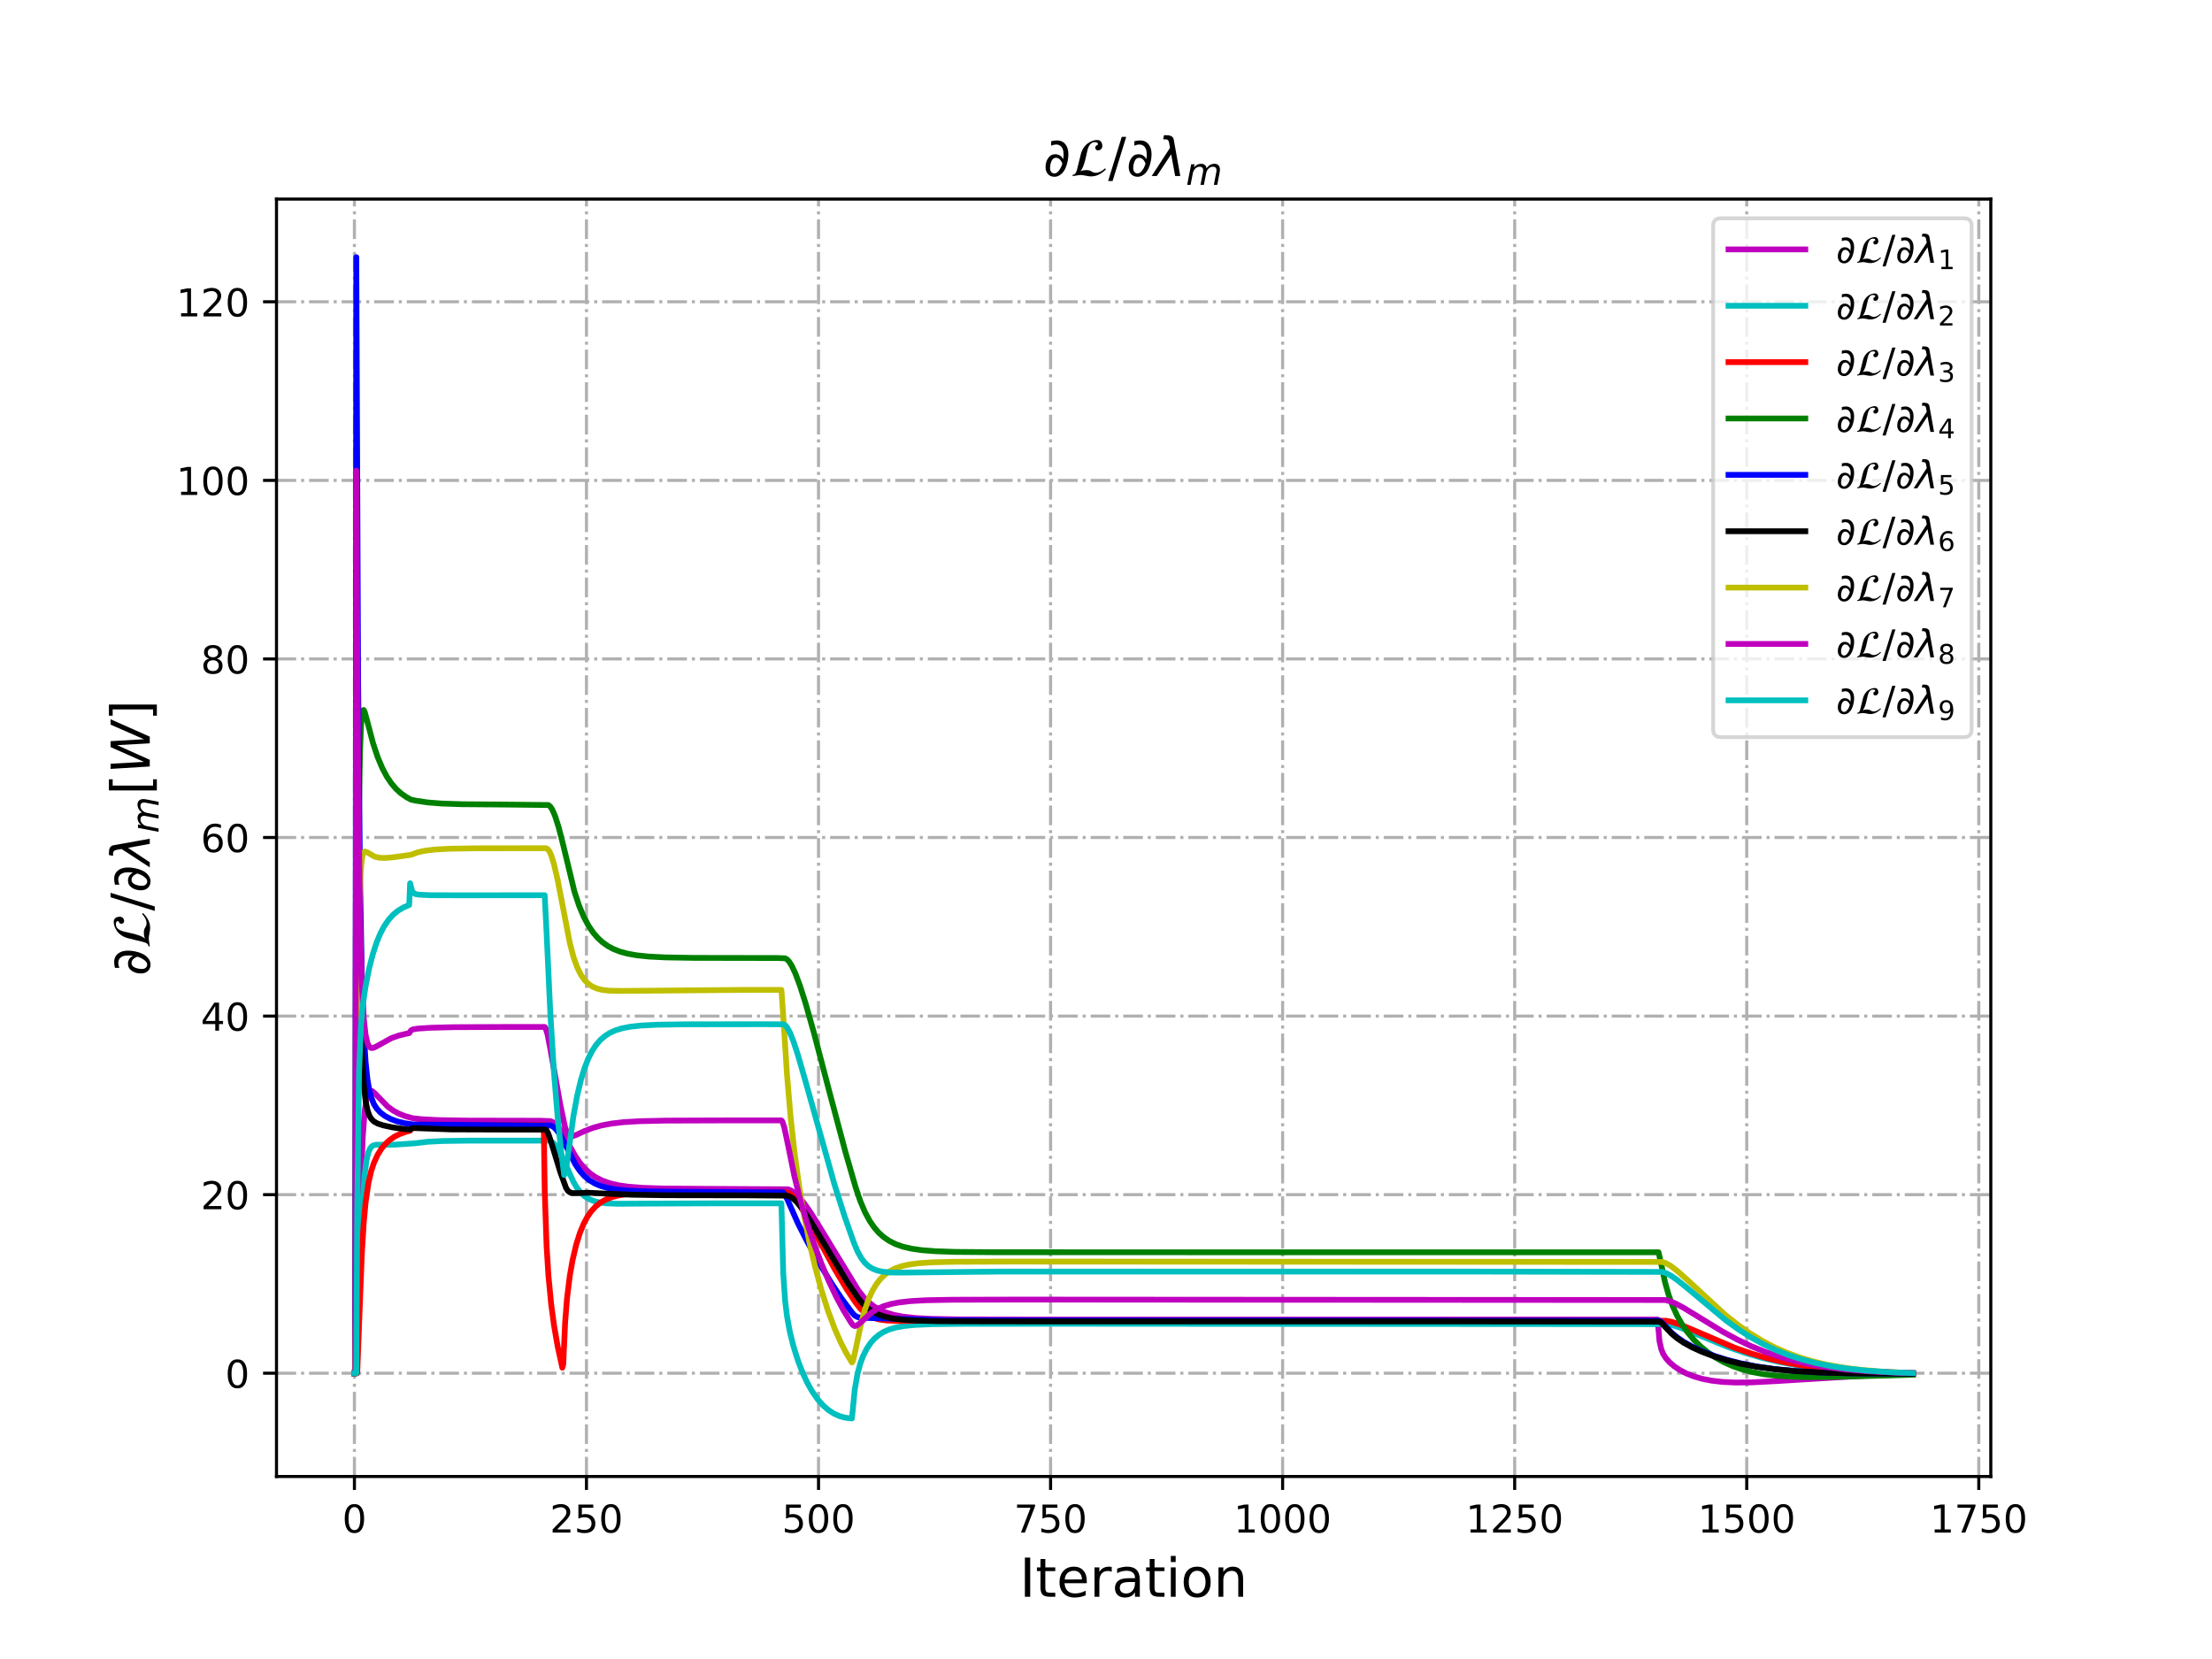 <?xml version="1.0" encoding="utf-8" standalone="no"?>
<!DOCTYPE svg PUBLIC "-//W3C//DTD SVG 1.1//EN"
  "http://www.w3.org/Graphics/SVG/1.1/DTD/svg11.dtd">
<!-- Created with matplotlib (http://matplotlib.org/) -->
<svg height="432pt" version="1.1" viewBox="0 0 576 432" width="576pt" xmlns="http://www.w3.org/2000/svg" xmlns:xlink="http://www.w3.org/1999/xlink">
 <defs>
  <style type="text/css">
*{stroke-linecap:butt;stroke-linejoin:round;}
  </style>
 </defs>
 <g id="figure_1">
  <g id="patch_1">
   <path d="M 0 432 
L 576 432 
L 576 0 
L 0 0 
z
" style="fill:#ffffff;"/>
  </g>
  <g id="axes_1">
   <g id="patch_2">
    <path d="M 72 384.48 
L 518.4 384.48 
L 518.4 51.84 
L 72 51.84 
z
" style="fill:#ffffff;"/>
   </g>
   <g id="matplotlib.axis_1">
    <g id="xtick_1">
     <g id="line2d_1">
      <path clip-path="url(#pfb2dfacb14)" d="M 92.291 384.48 
L 92.291 51.84 
" style="fill:none;stroke:#b0b0b0;stroke-dasharray:5.12,1.28,0.8,1.28;stroke-dashoffset:0;stroke-width:0.8;"/>
     </g>
     <g id="line2d_2">
      <defs>
       <path d="M 0 0 
L 0 3.5 
" id="m6d9015936d" style="stroke:#000000;stroke-width:0.8;"/>
      </defs>
      <g>
       <use style="stroke:#000000;stroke-width:0.8;" x="92.291" xlink:href="#m6d9015936d" y="384.48"/>
      </g>
     </g>
     <g id="text_1">
      <!-- 0 -->
      <defs>
       <path d="M 31.781 66.406 
Q 24.172 66.406 20.328 58.906 
Q 16.5 51.422 16.5 36.375 
Q 16.5 21.391 20.328 13.891 
Q 24.172 6.391 31.781 6.391 
Q 39.453 6.391 43.281 13.891 
Q 47.125 21.391 47.125 36.375 
Q 47.125 51.422 43.281 58.906 
Q 39.453 66.406 31.781 66.406 
z
M 31.781 74.219 
Q 44.047 74.219 50.516 64.516 
Q 56.984 54.828 56.984 36.375 
Q 56.984 17.969 50.516 8.266 
Q 44.047 -1.422 31.781 -1.422 
Q 19.531 -1.422 13.062 8.266 
Q 6.594 17.969 6.594 36.375 
Q 6.594 54.828 13.062 64.516 
Q 19.531 74.219 31.781 74.219 
z
" id="DejaVuSans-30"/>
      </defs>
      <g transform="translate(89.11 399.078)scale(0.1 -0.1)">
       <use xlink:href="#DejaVuSans-30"/>
      </g>
     </g>
    </g>
    <g id="xtick_2">
     <g id="line2d_3">
      <path clip-path="url(#pfb2dfacb14)" d="M 152.716 384.48 
L 152.716 51.84 
" style="fill:none;stroke:#b0b0b0;stroke-dasharray:5.12,1.28,0.8,1.28;stroke-dashoffset:0;stroke-width:0.8;"/>
     </g>
     <g id="line2d_4">
      <g>
       <use style="stroke:#000000;stroke-width:0.8;" x="152.716" xlink:href="#m6d9015936d" y="384.48"/>
      </g>
     </g>
     <g id="text_2">
      <!-- 250 -->
      <defs>
       <path d="M 19.188 8.297 
L 53.609 8.297 
L 53.609 0 
L 7.328 0 
L 7.328 8.297 
Q 12.938 14.109 22.625 23.891 
Q 32.328 33.688 34.812 36.531 
Q 39.547 41.844 41.422 45.531 
Q 43.312 49.219 43.312 52.781 
Q 43.312 58.594 39.234 62.25 
Q 35.156 65.922 28.609 65.922 
Q 23.969 65.922 18.812 64.312 
Q 13.672 62.703 7.812 59.422 
L 7.812 69.391 
Q 13.766 71.781 18.938 73 
Q 24.125 74.219 28.422 74.219 
Q 39.75 74.219 46.484 68.547 
Q 53.219 62.891 53.219 53.422 
Q 53.219 48.922 51.531 44.891 
Q 49.859 40.875 45.406 35.406 
Q 44.188 33.984 37.641 27.219 
Q 31.109 20.453 19.188 8.297 
z
" id="DejaVuSans-32"/>
       <path d="M 10.797 72.906 
L 49.516 72.906 
L 49.516 64.594 
L 19.828 64.594 
L 19.828 46.734 
Q 21.969 47.469 24.109 47.828 
Q 26.266 48.188 28.422 48.188 
Q 40.625 48.188 47.75 41.5 
Q 54.891 34.812 54.891 23.391 
Q 54.891 11.625 47.562 5.094 
Q 40.234 -1.422 26.906 -1.422 
Q 22.312 -1.422 17.547 -0.641 
Q 12.797 0.141 7.719 1.703 
L 7.719 11.625 
Q 12.109 9.234 16.797 8.062 
Q 21.484 6.891 26.703 6.891 
Q 35.156 6.891 40.078 11.328 
Q 45.016 15.766 45.016 23.391 
Q 45.016 31 40.078 35.438 
Q 35.156 39.891 26.703 39.891 
Q 22.75 39.891 18.812 39.016 
Q 14.891 38.141 10.797 36.281 
z
" id="DejaVuSans-35"/>
      </defs>
      <g transform="translate(143.173 399.078)scale(0.1 -0.1)">
       <use xlink:href="#DejaVuSans-32"/>
       <use x="63.623" xlink:href="#DejaVuSans-35"/>
       <use x="127.246" xlink:href="#DejaVuSans-30"/>
      </g>
     </g>
    </g>
    <g id="xtick_3">
     <g id="line2d_5">
      <path clip-path="url(#pfb2dfacb14)" d="M 213.142 384.48 
L 213.142 51.84 
" style="fill:none;stroke:#b0b0b0;stroke-dasharray:5.12,1.28,0.8,1.28;stroke-dashoffset:0;stroke-width:0.8;"/>
     </g>
     <g id="line2d_6">
      <g>
       <use style="stroke:#000000;stroke-width:0.8;" x="213.142" xlink:href="#m6d9015936d" y="384.48"/>
      </g>
     </g>
     <g id="text_3">
      <!-- 500 -->
      <g transform="translate(203.598 399.078)scale(0.1 -0.1)">
       <use xlink:href="#DejaVuSans-35"/>
       <use x="63.623" xlink:href="#DejaVuSans-30"/>
       <use x="127.246" xlink:href="#DejaVuSans-30"/>
      </g>
     </g>
    </g>
    <g id="xtick_4">
     <g id="line2d_7">
      <path clip-path="url(#pfb2dfacb14)" d="M 273.568 384.48 
L 273.568 51.84 
" style="fill:none;stroke:#b0b0b0;stroke-dasharray:5.12,1.28,0.8,1.28;stroke-dashoffset:0;stroke-width:0.8;"/>
     </g>
     <g id="line2d_8">
      <g>
       <use style="stroke:#000000;stroke-width:0.8;" x="273.568" xlink:href="#m6d9015936d" y="384.48"/>
      </g>
     </g>
     <g id="text_4">
      <!-- 750 -->
      <defs>
       <path d="M 8.203 72.906 
L 55.078 72.906 
L 55.078 68.703 
L 28.609 0 
L 18.312 0 
L 43.219 64.594 
L 8.203 64.594 
z
" id="DejaVuSans-37"/>
      </defs>
      <g transform="translate(264.024 399.078)scale(0.1 -0.1)">
       <use xlink:href="#DejaVuSans-37"/>
       <use x="63.623" xlink:href="#DejaVuSans-35"/>
       <use x="127.246" xlink:href="#DejaVuSans-30"/>
      </g>
     </g>
    </g>
    <g id="xtick_5">
     <g id="line2d_9">
      <path clip-path="url(#pfb2dfacb14)" d="M 333.993 384.48 
L 333.993 51.84 
" style="fill:none;stroke:#b0b0b0;stroke-dasharray:5.12,1.28,0.8,1.28;stroke-dashoffset:0;stroke-width:0.8;"/>
     </g>
     <g id="line2d_10">
      <g>
       <use style="stroke:#000000;stroke-width:0.8;" x="333.993" xlink:href="#m6d9015936d" y="384.48"/>
      </g>
     </g>
     <g id="text_5">
      <!-- 1000 -->
      <defs>
       <path d="M 12.406 8.297 
L 28.516 8.297 
L 28.516 63.922 
L 10.984 60.406 
L 10.984 69.391 
L 28.422 72.906 
L 38.281 72.906 
L 38.281 8.297 
L 54.391 8.297 
L 54.391 0 
L 12.406 0 
z
" id="DejaVuSans-31"/>
      </defs>
      <g transform="translate(321.268 399.078)scale(0.1 -0.1)">
       <use xlink:href="#DejaVuSans-31"/>
       <use x="63.623" xlink:href="#DejaVuSans-30"/>
       <use x="127.246" xlink:href="#DejaVuSans-30"/>
       <use x="190.869" xlink:href="#DejaVuSans-30"/>
      </g>
     </g>
    </g>
    <g id="xtick_6">
     <g id="line2d_11">
      <path clip-path="url(#pfb2dfacb14)" d="M 394.419 384.48 
L 394.419 51.84 
" style="fill:none;stroke:#b0b0b0;stroke-dasharray:5.12,1.28,0.8,1.28;stroke-dashoffset:0;stroke-width:0.8;"/>
     </g>
     <g id="line2d_12">
      <g>
       <use style="stroke:#000000;stroke-width:0.8;" x="394.419" xlink:href="#m6d9015936d" y="384.48"/>
      </g>
     </g>
     <g id="text_6">
      <!-- 1250 -->
      <g transform="translate(381.694 399.078)scale(0.1 -0.1)">
       <use xlink:href="#DejaVuSans-31"/>
       <use x="63.623" xlink:href="#DejaVuSans-32"/>
       <use x="127.246" xlink:href="#DejaVuSans-35"/>
       <use x="190.869" xlink:href="#DejaVuSans-30"/>
      </g>
     </g>
    </g>
    <g id="xtick_7">
     <g id="line2d_13">
      <path clip-path="url(#pfb2dfacb14)" d="M 454.844 384.48 
L 454.844 51.84 
" style="fill:none;stroke:#b0b0b0;stroke-dasharray:5.12,1.28,0.8,1.28;stroke-dashoffset:0;stroke-width:0.8;"/>
     </g>
     <g id="line2d_14">
      <g>
       <use style="stroke:#000000;stroke-width:0.8;" x="454.844" xlink:href="#m6d9015936d" y="384.48"/>
      </g>
     </g>
     <g id="text_7">
      <!-- 1500 -->
      <g transform="translate(442.119 399.078)scale(0.1 -0.1)">
       <use xlink:href="#DejaVuSans-31"/>
       <use x="63.623" xlink:href="#DejaVuSans-35"/>
       <use x="127.246" xlink:href="#DejaVuSans-30"/>
       <use x="190.869" xlink:href="#DejaVuSans-30"/>
      </g>
     </g>
    </g>
    <g id="xtick_8">
     <g id="line2d_15">
      <path clip-path="url(#pfb2dfacb14)" d="M 515.27 384.48 
L 515.27 51.84 
" style="fill:none;stroke:#b0b0b0;stroke-dasharray:5.12,1.28,0.8,1.28;stroke-dashoffset:0;stroke-width:0.8;"/>
     </g>
     <g id="line2d_16">
      <g>
       <use style="stroke:#000000;stroke-width:0.8;" x="515.27" xlink:href="#m6d9015936d" y="384.48"/>
      </g>
     </g>
     <g id="text_8">
      <!-- 1750 -->
      <g transform="translate(502.545 399.078)scale(0.1 -0.1)">
       <use xlink:href="#DejaVuSans-31"/>
       <use x="63.623" xlink:href="#DejaVuSans-37"/>
       <use x="127.246" xlink:href="#DejaVuSans-35"/>
       <use x="190.869" xlink:href="#DejaVuSans-30"/>
      </g>
     </g>
    </g>
    <g id="text_9">
     <!-- Iteration -->
     <defs>
      <path d="M 9.812 72.906 
L 19.672 72.906 
L 19.672 0 
L 9.812 0 
z
" id="DejaVuSans-49"/>
      <path d="M 18.312 70.219 
L 18.312 54.688 
L 36.812 54.688 
L 36.812 47.703 
L 18.312 47.703 
L 18.312 18.016 
Q 18.312 11.328 20.141 9.422 
Q 21.969 7.516 27.594 7.516 
L 36.812 7.516 
L 36.812 0 
L 27.594 0 
Q 17.188 0 13.234 3.875 
Q 9.281 7.766 9.281 18.016 
L 9.281 47.703 
L 2.688 47.703 
L 2.688 54.688 
L 9.281 54.688 
L 9.281 70.219 
z
" id="DejaVuSans-74"/>
      <path d="M 56.203 29.594 
L 56.203 25.203 
L 14.891 25.203 
Q 15.484 15.922 20.484 11.062 
Q 25.484 6.203 34.422 6.203 
Q 39.594 6.203 44.453 7.469 
Q 49.312 8.734 54.109 11.281 
L 54.109 2.781 
Q 49.266 0.734 44.188 -0.344 
Q 39.109 -1.422 33.891 -1.422 
Q 20.797 -1.422 13.156 6.188 
Q 5.516 13.812 5.516 26.812 
Q 5.516 40.234 12.766 48.109 
Q 20.016 56 32.328 56 
Q 43.359 56 49.781 48.891 
Q 56.203 41.797 56.203 29.594 
z
M 47.219 32.234 
Q 47.125 39.594 43.094 43.984 
Q 39.062 48.391 32.422 48.391 
Q 24.906 48.391 20.391 44.141 
Q 15.875 39.891 15.188 32.172 
z
" id="DejaVuSans-65"/>
      <path d="M 41.109 46.297 
Q 39.594 47.172 37.812 47.578 
Q 36.031 48 33.891 48 
Q 26.266 48 22.188 43.047 
Q 18.109 38.094 18.109 28.812 
L 18.109 0 
L 9.078 0 
L 9.078 54.688 
L 18.109 54.688 
L 18.109 46.188 
Q 20.953 51.172 25.484 53.578 
Q 30.031 56 36.531 56 
Q 37.453 56 38.578 55.875 
Q 39.703 55.766 41.062 55.516 
z
" id="DejaVuSans-72"/>
      <path d="M 34.281 27.484 
Q 23.391 27.484 19.188 25 
Q 14.984 22.516 14.984 16.5 
Q 14.984 11.719 18.141 8.906 
Q 21.297 6.109 26.703 6.109 
Q 34.188 6.109 38.703 11.406 
Q 43.219 16.703 43.219 25.484 
L 43.219 27.484 
z
M 52.203 31.203 
L 52.203 0 
L 43.219 0 
L 43.219 8.297 
Q 40.141 3.328 35.547 0.953 
Q 30.953 -1.422 24.312 -1.422 
Q 15.922 -1.422 10.953 3.297 
Q 6 8.016 6 15.922 
Q 6 25.141 12.172 29.828 
Q 18.359 34.516 30.609 34.516 
L 43.219 34.516 
L 43.219 35.406 
Q 43.219 41.609 39.141 45 
Q 35.062 48.391 27.688 48.391 
Q 23 48.391 18.547 47.266 
Q 14.109 46.141 10.016 43.891 
L 10.016 52.203 
Q 14.938 54.109 19.578 55.047 
Q 24.219 56 28.609 56 
Q 40.484 56 46.344 49.844 
Q 52.203 43.703 52.203 31.203 
z
" id="DejaVuSans-61"/>
      <path d="M 9.422 54.688 
L 18.406 54.688 
L 18.406 0 
L 9.422 0 
z
M 9.422 75.984 
L 18.406 75.984 
L 18.406 64.594 
L 9.422 64.594 
z
" id="DejaVuSans-69"/>
      <path d="M 30.609 48.391 
Q 23.391 48.391 19.188 42.75 
Q 14.984 37.109 14.984 27.297 
Q 14.984 17.484 19.156 11.844 
Q 23.344 6.203 30.609 6.203 
Q 37.797 6.203 41.984 11.859 
Q 46.188 17.531 46.188 27.297 
Q 46.188 37.016 41.984 42.703 
Q 37.797 48.391 30.609 48.391 
z
M 30.609 56 
Q 42.328 56 49.016 48.375 
Q 55.719 40.766 55.719 27.297 
Q 55.719 13.875 49.016 6.219 
Q 42.328 -1.422 30.609 -1.422 
Q 18.844 -1.422 12.172 6.219 
Q 5.516 13.875 5.516 27.297 
Q 5.516 40.766 12.172 48.375 
Q 18.844 56 30.609 56 
z
" id="DejaVuSans-6f"/>
      <path d="M 54.891 33.016 
L 54.891 0 
L 45.906 0 
L 45.906 32.719 
Q 45.906 40.484 42.875 44.328 
Q 39.844 48.188 33.797 48.188 
Q 26.516 48.188 22.312 43.547 
Q 18.109 38.922 18.109 30.906 
L 18.109 0 
L 9.078 0 
L 9.078 54.688 
L 18.109 54.688 
L 18.109 46.188 
Q 21.344 51.125 25.703 53.562 
Q 30.078 56 35.797 56 
Q 45.219 56 50.047 50.172 
Q 54.891 44.344 54.891 33.016 
z
" id="DejaVuSans-6e"/>
     </defs>
     <g transform="translate(265.508 415.796)scale(0.14 -0.14)">
      <use xlink:href="#DejaVuSans-49"/>
      <use x="29.492" xlink:href="#DejaVuSans-74"/>
      <use x="68.701" xlink:href="#DejaVuSans-65"/>
      <use x="130.225" xlink:href="#DejaVuSans-72"/>
      <use x="171.338" xlink:href="#DejaVuSans-61"/>
      <use x="232.617" xlink:href="#DejaVuSans-74"/>
      <use x="271.826" xlink:href="#DejaVuSans-69"/>
      <use x="299.609" xlink:href="#DejaVuSans-6f"/>
      <use x="360.791" xlink:href="#DejaVuSans-6e"/>
     </g>
    </g>
   </g>
   <g id="matplotlib.axis_2">
    <g id="ytick_1">
     <g id="line2d_17">
      <path clip-path="url(#pfb2dfacb14)" d="M 72 357.587 
L 518.4 357.587 
" style="fill:none;stroke:#b0b0b0;stroke-dasharray:5.12,1.28,0.8,1.28;stroke-dashoffset:0;stroke-width:0.8;"/>
     </g>
     <g id="line2d_18">
      <defs>
       <path d="M 0 0 
L -3.5 0 
" id="m61664f3758" style="stroke:#000000;stroke-width:0.8;"/>
      </defs>
      <g>
       <use style="stroke:#000000;stroke-width:0.8;" x="72" xlink:href="#m61664f3758" y="357.587"/>
      </g>
     </g>
     <g id="text_10">
      <!-- 0 -->
      <g transform="translate(58.638 361.386)scale(0.1 -0.1)">
       <use xlink:href="#DejaVuSans-30"/>
      </g>
     </g>
    </g>
    <g id="ytick_2">
     <g id="line2d_19">
      <path clip-path="url(#pfb2dfacb14)" d="M 72 311.087 
L 518.4 311.087 
" style="fill:none;stroke:#b0b0b0;stroke-dasharray:5.12,1.28,0.8,1.28;stroke-dashoffset:0;stroke-width:0.8;"/>
     </g>
     <g id="line2d_20">
      <g>
       <use style="stroke:#000000;stroke-width:0.8;" x="72" xlink:href="#m61664f3758" y="311.087"/>
      </g>
     </g>
     <g id="text_11">
      <!-- 20 -->
      <g transform="translate(52.275 314.886)scale(0.1 -0.1)">
       <use xlink:href="#DejaVuSans-32"/>
       <use x="63.623" xlink:href="#DejaVuSans-30"/>
      </g>
     </g>
    </g>
    <g id="ytick_3">
     <g id="line2d_21">
      <path clip-path="url(#pfb2dfacb14)" d="M 72 264.586 
L 518.4 264.586 
" style="fill:none;stroke:#b0b0b0;stroke-dasharray:5.12,1.28,0.8,1.28;stroke-dashoffset:0;stroke-width:0.8;"/>
     </g>
     <g id="line2d_22">
      <g>
       <use style="stroke:#000000;stroke-width:0.8;" x="72" xlink:href="#m61664f3758" y="264.586"/>
      </g>
     </g>
     <g id="text_12">
      <!-- 40 -->
      <defs>
       <path d="M 37.797 64.312 
L 12.891 25.391 
L 37.797 25.391 
z
M 35.203 72.906 
L 47.609 72.906 
L 47.609 25.391 
L 58.016 25.391 
L 58.016 17.188 
L 47.609 17.188 
L 47.609 0 
L 37.797 0 
L 37.797 17.188 
L 4.891 17.188 
L 4.891 26.703 
z
" id="DejaVuSans-34"/>
      </defs>
      <g transform="translate(52.275 268.386)scale(0.1 -0.1)">
       <use xlink:href="#DejaVuSans-34"/>
       <use x="63.623" xlink:href="#DejaVuSans-30"/>
      </g>
     </g>
    </g>
    <g id="ytick_4">
     <g id="line2d_23">
      <path clip-path="url(#pfb2dfacb14)" d="M 72 218.086 
L 518.4 218.086 
" style="fill:none;stroke:#b0b0b0;stroke-dasharray:5.12,1.28,0.8,1.28;stroke-dashoffset:0;stroke-width:0.8;"/>
     </g>
     <g id="line2d_24">
      <g>
       <use style="stroke:#000000;stroke-width:0.8;" x="72" xlink:href="#m61664f3758" y="218.086"/>
      </g>
     </g>
     <g id="text_13">
      <!-- 60 -->
      <defs>
       <path d="M 33.016 40.375 
Q 26.375 40.375 22.484 35.828 
Q 18.609 31.297 18.609 23.391 
Q 18.609 15.531 22.484 10.953 
Q 26.375 6.391 33.016 6.391 
Q 39.656 6.391 43.531 10.953 
Q 47.406 15.531 47.406 23.391 
Q 47.406 31.297 43.531 35.828 
Q 39.656 40.375 33.016 40.375 
z
M 52.594 71.297 
L 52.594 62.312 
Q 48.875 64.062 45.094 64.984 
Q 41.312 65.922 37.594 65.922 
Q 27.828 65.922 22.672 59.328 
Q 17.531 52.734 16.797 39.406 
Q 19.672 43.656 24.016 45.922 
Q 28.375 48.188 33.594 48.188 
Q 44.578 48.188 50.953 41.516 
Q 57.328 34.859 57.328 23.391 
Q 57.328 12.156 50.688 5.359 
Q 44.047 -1.422 33.016 -1.422 
Q 20.359 -1.422 13.672 8.266 
Q 6.984 17.969 6.984 36.375 
Q 6.984 53.656 15.188 63.938 
Q 23.391 74.219 37.203 74.219 
Q 40.922 74.219 44.703 73.484 
Q 48.484 72.75 52.594 71.297 
z
" id="DejaVuSans-36"/>
      </defs>
      <g transform="translate(52.275 221.885)scale(0.1 -0.1)">
       <use xlink:href="#DejaVuSans-36"/>
       <use x="63.623" xlink:href="#DejaVuSans-30"/>
      </g>
     </g>
    </g>
    <g id="ytick_5">
     <g id="line2d_25">
      <path clip-path="url(#pfb2dfacb14)" d="M 72 171.586 
L 518.4 171.586 
" style="fill:none;stroke:#b0b0b0;stroke-dasharray:5.12,1.28,0.8,1.28;stroke-dashoffset:0;stroke-width:0.8;"/>
     </g>
     <g id="line2d_26">
      <g>
       <use style="stroke:#000000;stroke-width:0.8;" x="72" xlink:href="#m61664f3758" y="171.586"/>
      </g>
     </g>
     <g id="text_14">
      <!-- 80 -->
      <defs>
       <path d="M 31.781 34.625 
Q 24.75 34.625 20.719 30.859 
Q 16.703 27.094 16.703 20.516 
Q 16.703 13.922 20.719 10.156 
Q 24.75 6.391 31.781 6.391 
Q 38.812 6.391 42.859 10.172 
Q 46.922 13.969 46.922 20.516 
Q 46.922 27.094 42.891 30.859 
Q 38.875 34.625 31.781 34.625 
z
M 21.922 38.812 
Q 15.578 40.375 12.031 44.719 
Q 8.5 49.078 8.5 55.328 
Q 8.5 64.062 14.719 69.141 
Q 20.953 74.219 31.781 74.219 
Q 42.672 74.219 48.875 69.141 
Q 55.078 64.062 55.078 55.328 
Q 55.078 49.078 51.531 44.719 
Q 48 40.375 41.703 38.812 
Q 48.828 37.156 52.797 32.312 
Q 56.781 27.484 56.781 20.516 
Q 56.781 9.906 50.312 4.234 
Q 43.844 -1.422 31.781 -1.422 
Q 19.734 -1.422 13.25 4.234 
Q 6.781 9.906 6.781 20.516 
Q 6.781 27.484 10.781 32.312 
Q 14.797 37.156 21.922 38.812 
z
M 18.312 54.391 
Q 18.312 48.734 21.844 45.562 
Q 25.391 42.391 31.781 42.391 
Q 38.141 42.391 41.719 45.562 
Q 45.312 48.734 45.312 54.391 
Q 45.312 60.062 41.719 63.234 
Q 38.141 66.406 31.781 66.406 
Q 25.391 66.406 21.844 63.234 
Q 18.312 60.062 18.312 54.391 
z
" id="DejaVuSans-38"/>
      </defs>
      <g transform="translate(52.275 175.385)scale(0.1 -0.1)">
       <use xlink:href="#DejaVuSans-38"/>
       <use x="63.623" xlink:href="#DejaVuSans-30"/>
      </g>
     </g>
    </g>
    <g id="ytick_6">
     <g id="line2d_27">
      <path clip-path="url(#pfb2dfacb14)" d="M 72 125.085 
L 518.4 125.085 
" style="fill:none;stroke:#b0b0b0;stroke-dasharray:5.12,1.28,0.8,1.28;stroke-dashoffset:0;stroke-width:0.8;"/>
     </g>
     <g id="line2d_28">
      <g>
       <use style="stroke:#000000;stroke-width:0.8;" x="72" xlink:href="#m61664f3758" y="125.085"/>
      </g>
     </g>
     <g id="text_15">
      <!-- 100 -->
      <g transform="translate(45.913 128.885)scale(0.1 -0.1)">
       <use xlink:href="#DejaVuSans-31"/>
       <use x="63.623" xlink:href="#DejaVuSans-30"/>
       <use x="127.246" xlink:href="#DejaVuSans-30"/>
      </g>
     </g>
    </g>
    <g id="ytick_7">
     <g id="line2d_29">
      <path clip-path="url(#pfb2dfacb14)" d="M 72 78.585 
L 518.4 78.585 
" style="fill:none;stroke:#b0b0b0;stroke-dasharray:5.12,1.28,0.8,1.28;stroke-dashoffset:0;stroke-width:0.8;"/>
     </g>
     <g id="line2d_30">
      <g>
       <use style="stroke:#000000;stroke-width:0.8;" x="72" xlink:href="#m61664f3758" y="78.585"/>
      </g>
     </g>
     <g id="text_16">
      <!-- 120 -->
      <g transform="translate(45.913 82.384)scale(0.1 -0.1)">
       <use xlink:href="#DejaVuSans-31"/>
       <use x="63.623" xlink:href="#DejaVuSans-32"/>
       <use x="127.246" xlink:href="#DejaVuSans-30"/>
      </g>
     </g>
    </g>
    <g id="text_17">
     <!-- $\partial \mathcal{L}/ \partial \lambda_{m}[W]$ -->
     <defs>
      <path d="M 21.344 -1.422 
Q 14.453 -1.422 9.969 2.734 
Q 4.641 7.672 4.641 16.609 
Q 4.641 25.875 9.328 33.109 
Q 14.156 40.531 22.859 40.531 
Q 28.562 40.531 33.062 36.969 
Q 35.688 34.859 37.5 31.344 
Q 38.141 35.297 38.141 39.797 
Q 38.141 46.391 36.578 50.203 
Q 33.109 58.641 23.922 58.641 
Q 20.453 58.641 15.094 56.5 
L 15.094 64.703 
Q 20.75 66.219 25.828 66.219 
Q 38.922 66.219 44.484 54.203 
Q 47.078 48.531 47.078 40.094 
Q 47.078 34.578 45.844 28.172 
Q 42.781 12.156 34.812 4.547 
Q 28.562 -1.422 21.344 -1.422 
z
M 12.984 15.141 
Q 12.984 10.25 15.141 7.625 
Q 17.438 4.828 20.953 4.828 
Q 24.078 4.828 26.562 7.031 
Q 30.078 10.062 32.672 14.984 
Q 34.812 19.047 35.891 23.391 
Q 31.547 33.891 24.031 33.891 
Q 17.578 33.891 14.75 25.391 
Q 12.984 20.125 12.984 15.141 
z
" id="DejaVuSans-2202"/>
      <path d="M 63.594 14.297 
L 65.297 12.5 
Q 52.297 -0.703 37.703 -0.703 
Q 33.703 -0.703 28.906 0.406 
Q 21.797 1.906 17.906 1.906 
Q 15.703 1.906 10.5 0.953 
Q 5.297 0 3 0 
L 3.594 2.406 
Q 9.094 2.406 11.406 11.703 
L 18.406 40.094 
Q 20.094 47 23.688 52.391 
Q 27.297 57.797 31.641 60.844 
Q 36 63.906 40.391 65.453 
Q 44.797 67 48.797 67 
Q 53.797 67 56.141 63.797 
Q 58.5 60.594 58.5 56 
Q 58.5 52.297 56.141 50 
Q 53.797 47.703 50.406 47.703 
Q 48.203 47.703 46.797 49.203 
Q 45.406 50.703 45.406 52.797 
Q 45.406 54.406 46.203 55.5 
Q 47 56.594 47.891 56.938 
Q 48.797 57.297 49.594 57.891 
Q 50.406 58.5 50.406 59.203 
Q 50.406 63 44.594 63 
Q 39.406 63 36.094 59.141 
Q 32.797 55.297 31.094 48.938 
Q 29.406 42.594 28.047 35.688 
Q 26.703 28.797 24.203 21.297 
Q 21.703 13.797 18.094 9.203 
L 18.094 8.797 
Q 21.297 11 29.5 11 
Q 34.797 11 38.438 8.5 
Q 42.094 6 46.297 6 
Q 54.797 6 63.594 14.297 
z
" id="STIXNonUnicode-Italic-e238"/>
      <path d="M 25.391 72.906 
L 33.688 72.906 
L 8.297 -9.281 
L 0 -9.281 
z
" id="DejaVuSans-2f"/>
      <path d="M 36.719 67.438 
L 48.828 0 
L 39.312 0 
L 31.844 40.438 
L 5.125 0 
L -4.391 0 
L 29.734 52.438 
L 28.031 62.109 
Q 26.953 68.266 21.734 68.266 
L 17.047 68.266 
L 18.5 75.984 
L 24.219 75.875 
Q 35.203 75.734 36.719 67.438 
z
" id="DejaVuSans-Oblique-3bb"/>
      <path d="M 89.797 33.016 
L 83.406 0 
L 74.422 0 
L 80.719 32.719 
Q 81.109 34.812 81.297 36.328 
Q 81.5 37.844 81.5 38.922 
Q 81.5 43.312 79.047 45.75 
Q 76.609 48.188 72.219 48.188 
Q 65.672 48.188 60.547 43.281 
Q 55.422 38.375 53.906 30.516 
L 47.906 0 
L 38.922 0 
L 45.312 32.719 
Q 45.703 34.516 45.891 36.047 
Q 46.094 37.594 46.094 38.812 
Q 46.094 43.266 43.656 45.719 
Q 41.219 48.188 36.922 48.188 
Q 30.281 48.188 25.141 43.281 
Q 20.016 38.375 18.5 30.516 
L 12.5 0 
L 3.516 0 
L 14.203 54.688 
L 23.188 54.688 
L 21.484 46.188 
Q 25.141 50.984 30.047 53.484 
Q 34.969 56 40.578 56 
Q 46.531 56 50.359 52.875 
Q 54.203 49.75 54.984 44.188 
Q 59.078 49.953 64.469 52.969 
Q 69.875 56 75.875 56 
Q 82.906 56 86.734 51.953 
Q 90.578 47.906 90.578 40.484 
Q 90.578 38.875 90.375 36.938 
Q 90.188 35.016 89.797 33.016 
z
" id="DejaVuSans-Oblique-6d"/>
      <path d="M 8.594 75.984 
L 29.297 75.984 
L 29.297 69 
L 17.578 69 
L 17.578 -6.203 
L 29.297 -6.203 
L 29.297 -13.188 
L 8.594 -13.188 
z
" id="DejaVuSans-5b"/>
      <path d="M 9.625 72.906 
L 19.188 72.906 
L 22.703 10.891 
L 50.203 72.906 
L 61.188 72.906 
L 64.797 10.891 
L 92 72.906 
L 102 72.906 
L 69.578 0 
L 57.172 0 
L 53.812 60.797 
L 26.516 0 
L 14.109 0 
z
" id="DejaVuSans-Oblique-57"/>
      <path d="M 30.422 75.984 
L 30.422 -13.188 
L 9.719 -13.188 
L 9.719 -6.203 
L 21.391 -6.203 
L 21.391 69 
L 9.719 69 
L 9.719 75.984 
z
" id="DejaVuSans-5d"/>
     </defs>
     <g transform="translate(39.001 254.14)rotate(-90)scale(0.14 -0.14)">
      <use transform="translate(0 0.016)" xlink:href="#DejaVuSans-2202"/>
      <use transform="translate(51.709 0.016)" xlink:href="#STIXNonUnicode-Italic-e238"/>
      <use transform="translate(121.009 0.016)" xlink:href="#DejaVuSans-2f"/>
      <use transform="translate(154.7 0.016)" xlink:href="#DejaVuSans-2202"/>
      <use transform="translate(206.409 0.016)" xlink:href="#DejaVuSans-Oblique-3bb"/>
      <use transform="translate(265.589 -16.391)scale(0.7)" xlink:href="#DejaVuSans-Oblique-6d"/>
      <use transform="translate(336.512 0.016)" xlink:href="#DejaVuSans-5b"/>
      <use transform="translate(375.526 0.016)" xlink:href="#DejaVuSans-Oblique-57"/>
      <use transform="translate(474.403 0.016)" xlink:href="#DejaVuSans-5d"/>
     </g>
    </g>
   </g>
   <g id="line2d_31">
    <path clip-path="url(#pfb2dfacb14)" d="M 92.291 357.587 
L 92.533 357.587 
L 92.774 357.587 
L 93.258 337.096 
L 93.983 307.53 
L 94.466 296.004 
L 94.95 289.447 
L 95.433 286.046 
L 95.916 284.504 
L 96.4 284.012 
L 96.883 284.087 
L 97.608 284.693 
L 100.992 288.192 
L 102.442 289.222 
L 103.893 290 
L 105.585 290.666 
L 107.518 291.184 
L 109.693 291.434 
L 114.044 291.668 
L 121.295 291.798 
L 140.631 291.837 
L 143.29 291.926 
L 144.015 292.22 
L 144.74 292.771 
L 145.707 293.885 
L 146.674 295.353 
L 148.124 298.009 
L 149.816 301.051 
L 151.025 302.821 
L 152.233 304.243 
L 153.683 305.566 
L 155.134 306.563 
L 156.825 307.419 
L 158.759 308.104 
L 160.934 308.62 
L 163.593 309.012 
L 167.219 309.303 
L 172.536 309.483 
L 183.171 309.568 
L 205.166 309.687 
L 205.891 309.942 
L 206.858 310.555 
L 207.825 311.442 
L 209.033 312.847 
L 210.725 315.201 
L 213.142 319.03 
L 223.535 336.058 
L 224.985 337.891 
L 226.194 339.105 
L 227.644 340.233 
L 229.094 341.079 
L 230.786 341.802 
L 232.72 342.378 
L 235.137 342.846 
L 238.279 343.198 
L 242.63 343.432 
L 249.881 343.562 
L 269.217 343.601 
L 431.641 343.602 
L 432.124 349.234 
L 432.608 351.376 
L 433.091 352.548 
L 433.816 353.692 
L 434.783 354.771 
L 435.992 355.797 
L 437.442 356.761 
L 439.134 357.641 
L 441.067 358.408 
L 443.243 359.038 
L 445.66 359.515 
L 448.56 359.852 
L 451.944 360.008 
L 456.053 359.969 
L 462.095 359.661 
L 486.266 358.186 
L 497.384 357.846 
L 498.109 357.831 
L 498.109 357.831 
" style="fill:none;stroke:#bf00bf;stroke-linecap:square;stroke-width:1.5;"/>
   </g>
   <g id="line2d_32">
    <path clip-path="url(#pfb2dfacb14)" d="M 92.291 357.587 
L 92.533 357.587 
L 92.774 357.587 
L 93.016 354.66 
L 94.466 312.338 
L 94.95 305.88 
L 95.433 302.16 
L 95.916 300.105 
L 96.4 299.014 
L 96.883 298.462 
L 97.367 298.203 
L 98.092 298.075 
L 100.025 298.104 
L 102.926 298.056 
L 108.002 297.719 
L 111.385 297.311 
L 115.253 297.115 
L 122.504 297.015 
L 142.807 297.016 
L 143.532 297.231 
L 144.257 297.784 
L 144.982 298.693 
L 145.949 300.359 
L 147.157 302.941 
L 149.333 307.771 
L 150.299 309.385 
L 151.266 310.602 
L 152.233 311.492 
L 153.442 312.258 
L 154.65 312.752 
L 156.1 313.11 
L 158.034 313.348 
L 160.934 313.457 
L 167.944 313.414 
L 186.555 313.346 
L 203.474 313.344 
L 203.957 331.597 
L 204.441 338.713 
L 204.924 342.684 
L 205.649 346.68 
L 206.616 350.587 
L 207.825 354.414 
L 209.033 357.527 
L 210.242 360.109 
L 211.45 362.257 
L 212.9 364.349 
L 214.351 365.989 
L 215.801 367.24 
L 217.251 368.157 
L 218.701 368.787 
L 220.151 369.172 
L 221.602 369.348 
L 221.843 369.36 
L 222.568 361.896 
L 223.294 357.73 
L 224.019 355.053 
L 224.744 353.111 
L 225.711 351.181 
L 226.677 349.738 
L 227.644 348.636 
L 228.853 347.602 
L 230.061 346.848 
L 231.511 346.203 
L 233.203 345.697 
L 235.379 345.293 
L 238.279 345.001 
L 242.63 344.812 
L 250.606 344.719 
L 277.677 344.699 
L 434.058 344.801 
L 435.75 345.152 
L 437.925 345.863 
L 441.551 347.325 
L 449.769 350.68 
L 454.361 352.279 
L 458.712 353.553 
L 463.062 354.594 
L 467.655 355.462 
L 472.73 356.182 
L 478.29 356.74 
L 484.815 357.162 
L 492.792 357.448 
L 498.109 357.548 
L 498.109 357.548 
" style="fill:none;stroke:#00bfbf;stroke-linecap:square;stroke-width:1.5;"/>
   </g>
   <g id="line2d_33">
    <path clip-path="url(#pfb2dfacb14)" d="M 92.291 357.587 
L 93.016 357.587 
L 93.499 344.867 
L 94.225 326.388 
L 94.708 318.499 
L 95.191 313.205 
L 95.916 308.166 
L 96.642 305.006 
L 97.367 302.813 
L 98.333 300.707 
L 99.3 299.157 
L 100.267 297.969 
L 101.476 296.844 
L 102.684 296.008 
L 104.134 295.279 
L 105.826 294.693 
L 106.793 294.449 
L 107.276 293.253 
L 107.76 292.915 
L 108.485 292.83 
L 126.613 292.965 
L 141.598 292.96 
L 141.84 309.938 
L 142.323 324.326 
L 142.807 332.146 
L 143.532 339.679 
L 144.257 345.075 
L 145.224 350.658 
L 146.432 356.15 
L 146.674 355.179 
L 147.157 344.371 
L 147.641 338.199 
L 148.366 332.291 
L 149.091 328.155 
L 150.058 324.059 
L 151.025 320.997 
L 151.991 318.656 
L 152.958 316.851 
L 153.925 315.452 
L 155.134 314.132 
L 156.342 313.166 
L 157.792 312.339 
L 159.242 311.765 
L 161.176 311.261 
L 163.593 310.889 
L 166.977 310.625 
L 172.294 310.469 
L 183.413 310.406 
L 204.682 310.446 
L 205.408 310.681 
L 206.133 311.174 
L 207.1 312.203 
L 208.308 313.931 
L 210 316.824 
L 213.625 323.636 
L 217.493 330.717 
L 220.393 335.561 
L 222.81 339.204 
L 224.019 340.754 
L 225.227 341.919 
L 226.436 342.718 
L 227.644 343.24 
L 229.094 343.617 
L 231.028 343.865 
L 233.928 343.975 
L 240.938 343.921 
L 256.89 343.846 
L 377.5 343.841 
L 433.816 343.921 
L 435.266 344.195 
L 437.2 344.805 
L 440.101 345.986 
L 451.702 350.95 
L 456.053 352.465 
L 460.162 353.665 
L 464.512 354.699 
L 469.105 355.553 
L 474.181 356.258 
L 479.981 356.817 
L 486.507 357.214 
L 494.967 357.488 
L 498.109 357.544 
L 498.109 357.544 
" style="fill:none;stroke:#ff0000;stroke-linecap:square;stroke-width:1.5;"/>
   </g>
   <g id="line2d_34">
    <path clip-path="url(#pfb2dfacb14)" d="M 92.291 357.587 
L 92.533 357.587 
L 92.774 357.587 
L 93.258 233.121 
L 93.499 208.93 
L 93.741 195.988 
L 93.983 189.337 
L 94.225 186.195 
L 94.466 185.002 
L 94.708 184.879 
L 94.95 185.336 
L 95.675 187.969 
L 97.125 193.479 
L 98.333 197.124 
L 99.542 199.999 
L 100.75 202.263 
L 101.959 204.046 
L 103.168 205.449 
L 104.376 206.554 
L 105.826 207.573 
L 107.035 208.225 
L 108.243 208.488 
L 111.385 208.956 
L 115.011 209.24 
L 120.328 209.415 
L 130.722 209.497 
L 142.807 209.625 
L 143.29 210.023 
L 143.774 210.742 
L 144.499 212.374 
L 145.465 215.379 
L 146.674 220.096 
L 149.574 232.148 
L 150.783 235.806 
L 151.991 238.695 
L 153.2 240.976 
L 154.408 242.775 
L 155.617 244.194 
L 156.825 245.312 
L 158.276 246.347 
L 159.726 247.124 
L 161.418 247.79 
L 163.351 248.322 
L 165.768 248.757 
L 168.911 249.086 
L 173.261 249.305 
L 180.754 249.43 
L 202.507 249.466 
L 204.441 249.543 
L 204.924 249.811 
L 205.408 250.298 
L 206.133 251.406 
L 207.1 253.449 
L 208.308 256.673 
L 209.758 261.222 
L 211.934 268.91 
L 215.801 283.656 
L 220.151 299.988 
L 222.81 309.192 
L 224.019 312.758 
L 225.227 315.615 
L 226.436 317.862 
L 227.644 319.627 
L 228.853 321.012 
L 230.061 322.1 
L 231.511 323.102 
L 233.203 323.957 
L 235.137 324.639 
L 237.312 325.149 
L 239.971 325.536 
L 243.597 325.821 
L 248.914 325.997 
L 259.307 326.079 
L 323.117 326.091 
L 431.883 326.091 
L 432.366 328.197 
L 433.575 333.913 
L 434.541 337.296 
L 435.508 339.953 
L 436.717 342.601 
L 437.925 344.74 
L 439.375 346.848 
L 441.067 348.865 
L 442.759 350.538 
L 444.693 352.13 
L 446.626 353.45 
L 448.802 354.668 
L 451.219 355.747 
L 453.636 356.586 
L 456.295 357.283 
L 459.437 357.863 
L 463.062 358.283 
L 467.171 358.526 
L 472.489 358.606 
L 480.223 358.478 
L 498.109 357.981 
L 498.109 357.981 
" style="fill:none;stroke:#008000;stroke-linecap:square;stroke-width:1.5;"/>
   </g>
   <g id="line2d_35">
    <path clip-path="url(#pfb2dfacb14)" d="M 92.291 357.587 
L 92.533 357.587 
L 92.774 66.96 
L 93.258 177.191 
L 93.741 228.743 
L 94.225 254.698 
L 94.708 268.587 
L 95.191 276.409 
L 95.675 281.023 
L 96.158 283.878 
L 96.642 285.738 
L 97.367 287.517 
L 98.092 288.662 
L 99.059 289.707 
L 100.267 290.617 
L 101.717 291.385 
L 103.409 292.004 
L 105.343 292.477 
L 107.518 292.798 
L 110.177 292.837 
L 143.532 293.092 
L 144.257 293.543 
L 144.982 294.294 
L 145.949 295.7 
L 147.157 297.935 
L 149.816 303.185 
L 151.025 304.954 
L 152.233 306.295 
L 153.442 307.298 
L 154.892 308.174 
L 156.342 308.792 
L 158.276 309.347 
L 160.693 309.767 
L 163.835 310.06 
L 168.669 310.25 
L 177.612 310.339 
L 203.957 310.48 
L 204.441 311.119 
L 205.166 312.641 
L 207.825 318.656 
L 210.242 323.386 
L 213.384 329.015 
L 216.526 334.196 
L 219.185 338.183 
L 221.843 341.762 
L 222.568 342.558 
L 223.294 342.964 
L 224.26 343.143 
L 227.161 343.224 
L 246.255 343.796 
L 270.909 343.828 
L 432.124 343.891 
L 432.608 344.208 
L 433.575 345.225 
L 435.266 347.01 
L 436.717 348.235 
L 438.409 349.394 
L 440.584 350.615 
L 443.243 351.85 
L 446.385 353.058 
L 449.769 354.123 
L 453.394 355.036 
L 457.261 355.794 
L 461.854 356.459 
L 467.171 356.982 
L 473.214 357.347 
L 480.948 357.583 
L 492.55 357.685 
L 498.109 357.686 
L 498.109 357.686 
" style="fill:none;stroke:#0000ff;stroke-linecap:square;stroke-width:1.5;"/>
   </g>
   <g id="line2d_36">
    <path clip-path="url(#pfb2dfacb14)" d="M 92.291 357.587 
L 92.533 357.587 
L 92.774 148.336 
L 93.258 225.136 
L 93.741 258.38 
L 94.225 274.174 
L 94.708 282.244 
L 95.191 286.59 
L 95.675 289.025 
L 96.158 290.439 
L 96.642 291.292 
L 97.367 292.033 
L 98.333 292.571 
L 99.784 293.045 
L 102.201 293.565 
L 105.343 294.007 
L 106.793 294.147 
L 107.276 293.808 
L 108.002 293.748 
L 117.428 294.096 
L 132.172 294.143 
L 142.082 294.145 
L 142.323 294.335 
L 142.807 295.264 
L 143.532 297.46 
L 145.949 305.346 
L 147.399 309.321 
L 147.882 310.077 
L 148.366 310.474 
L 149.091 310.688 
L 150.299 310.674 
L 153.2 310.588 
L 157.309 310.787 
L 164.56 311.106 
L 173.261 311.231 
L 194.531 311.264 
L 204.924 311.335 
L 205.649 311.569 
L 206.374 312.003 
L 207.341 312.863 
L 208.55 314.288 
L 210.242 316.706 
L 212.659 320.614 
L 220.877 334.236 
L 223.535 338.106 
L 224.744 339.537 
L 225.952 340.655 
L 227.161 341.5 
L 228.611 342.241 
L 230.303 342.837 
L 232.237 343.281 
L 234.895 343.643 
L 238.521 343.889 
L 244.563 344.036 
L 258.824 344.09 
L 377.5 344.093 
L 432.124 344.156 
L 432.608 344.473 
L 433.575 345.49 
L 435.266 347.269 
L 436.717 348.485 
L 438.409 349.63 
L 440.584 350.831 
L 443.243 352.04 
L 446.385 353.221 
L 449.769 354.257 
L 453.394 355.145 
L 457.503 355.918 
L 462.095 356.548 
L 467.413 357.041 
L 473.939 357.401 
L 482.157 357.614 
L 494.967 357.689 
L 498.109 357.686 
L 498.109 357.686 
" style="fill:none;stroke:#000000;stroke-linecap:square;stroke-width:1.5;"/>
   </g>
   <g id="line2d_37">
    <path clip-path="url(#pfb2dfacb14)" d="M 92.291 357.587 
L 92.533 357.587 
L 92.774 331.166 
L 93.258 254.882 
L 93.741 230.963 
L 93.983 226.284 
L 94.225 223.789 
L 94.466 222.522 
L 94.708 221.941 
L 94.95 221.739 
L 95.433 221.844 
L 97.608 223.093 
L 98.817 223.36 
L 100.267 223.412 
L 102.442 223.227 
L 107.035 222.588 
L 108.727 221.947 
L 110.66 221.528 
L 113.319 221.212 
L 117.186 221.006 
L 124.196 220.898 
L 142.082 220.871 
L 142.565 221.049 
L 143.048 221.644 
L 143.532 222.704 
L 144.257 225.049 
L 145.224 229.195 
L 146.674 236.671 
L 148.366 245.483 
L 149.333 249.187 
L 150.299 251.892 
L 151.266 253.833 
L 152.233 255.212 
L 153.2 256.18 
L 154.167 256.851 
L 155.375 257.397 
L 156.825 257.768 
L 158.759 257.984 
L 161.659 258.034 
L 194.531 257.763 
L 203.474 257.762 
L 203.957 264.558 
L 204.924 279.701 
L 205.891 291.097 
L 206.858 299.888 
L 208.066 308.682 
L 209.275 315.933 
L 210.725 323.28 
L 212.175 329.559 
L 213.867 335.841 
L 215.559 341.193 
L 217.251 345.746 
L 218.943 349.596 
L 220.393 352.398 
L 221.843 354.787 
L 222.085 354.432 
L 222.568 352.495 
L 224.26 344.457 
L 225.227 340.973 
L 226.194 338.261 
L 227.161 336.152 
L 228.128 334.511 
L 229.094 333.231 
L 230.303 332.018 
L 231.511 331.124 
L 232.962 330.355 
L 234.654 329.745 
L 236.587 329.295 
L 239.246 328.936 
L 242.871 328.698 
L 248.914 328.559 
L 262.691 328.511 
L 432.849 328.606 
L 433.816 328.939 
L 435.025 329.625 
L 436.717 330.903 
L 439.134 333.055 
L 449.285 342.417 
L 452.669 345.09 
L 455.811 347.285 
L 458.953 349.2 
L 462.095 350.844 
L 465.238 352.235 
L 468.38 353.398 
L 471.764 354.424 
L 475.389 355.297 
L 479.498 356.052 
L 484.09 356.659 
L 489.408 357.127 
L 495.692 357.451 
L 498.109 357.529 
L 498.109 357.529 
" style="fill:none;stroke:#bfbf00;stroke-linecap:square;stroke-width:1.5;"/>
   </g>
   <g id="line2d_38">
    <path clip-path="url(#pfb2dfacb14)" d="M 92.291 357.587 
L 92.533 357.587 
L 92.774 122.544 
L 93.258 202.674 
L 93.741 238.825 
L 94.225 256.269 
L 94.708 265.013 
L 95.191 269.429 
L 95.675 271.594 
L 96.158 272.564 
L 96.642 272.893 
L 97.125 272.885 
L 97.85 272.577 
L 101.959 270.31 
L 103.893 269.634 
L 106.068 269.112 
L 106.551 269.022 
L 107.035 268.299 
L 107.518 268.052 
L 108.727 267.853 
L 112.11 267.626 
L 118.153 267.475 
L 131.205 267.421 
L 141.84 267.417 
L 142.082 267.737 
L 142.565 269.309 
L 143.29 273.046 
L 145.949 287.955 
L 147.157 293.597 
L 147.641 294.894 
L 148.124 295.558 
L 148.608 295.813 
L 149.091 295.829 
L 149.816 295.626 
L 152.233 294.522 
L 154.408 293.683 
L 156.584 293.073 
L 159.242 292.569 
L 162.385 292.207 
L 166.735 291.95 
L 173.503 291.803 
L 188.73 291.751 
L 203.474 291.749 
L 203.716 292.028 
L 204.199 293.452 
L 204.924 296.812 
L 206.858 306.263 
L 208.308 312.145 
L 210 318 
L 211.934 323.824 
L 213.867 328.974 
L 215.801 333.558 
L 217.734 337.631 
L 219.668 341.228 
L 221.602 344.381 
L 222.085 345.035 
L 222.568 345.3 
L 223.052 345.205 
L 223.777 344.673 
L 226.919 341.796 
L 228.369 340.892 
L 230.061 340.139 
L 231.995 339.557 
L 234.17 339.136 
L 237.071 338.807 
L 241.18 338.58 
L 247.947 338.451 
L 265.591 338.409 
L 433.575 338.518 
L 434.783 338.818 
L 436.233 339.399 
L 438.409 340.546 
L 442.034 342.764 
L 448.56 346.749 
L 452.427 348.844 
L 456.053 350.564 
L 459.678 352.039 
L 463.304 353.276 
L 467.171 354.357 
L 471.28 355.265 
L 475.631 356 
L 480.465 356.593 
L 486.266 357.069 
L 493.275 357.404 
L 498.109 357.533 
L 498.109 357.533 
" style="fill:none;stroke:#bf00bf;stroke-linecap:square;stroke-width:1.5;"/>
   </g>
   <g id="line2d_39">
    <path clip-path="url(#pfb2dfacb14)" d="M 92.291 357.587 
L 92.533 357.587 
L 92.774 357.587 
L 93.016 314.734 
L 93.499 279.038 
L 93.983 267.162 
L 94.466 261.781 
L 95.191 256.857 
L 96.158 252.048 
L 97.125 248.303 
L 98.092 245.356 
L 99.059 243.035 
L 100.025 241.203 
L 101.234 239.443 
L 102.442 238.127 
L 103.651 237.141 
L 105.101 236.274 
L 106.551 235.656 
L 106.793 230.003 
L 107.276 231.957 
L 107.76 232.597 
L 108.243 232.829 
L 109.21 232.983 
L 112.11 233.109 
L 119.603 233.135 
L 141.84 233.112 
L 142.323 242.722 
L 143.29 263.598 
L 144.257 279.279 
L 145.224 291.076 
L 146.191 300.467 
L 146.916 305.983 
L 147.157 305.662 
L 147.641 302.774 
L 149.333 290.536 
L 150.299 285.296 
L 151.266 281.226 
L 152.233 278.068 
L 153.2 275.614 
L 154.167 273.703 
L 155.134 272.212 
L 156.342 270.799 
L 157.551 269.757 
L 158.759 268.987 
L 160.209 268.321 
L 161.901 267.791 
L 164.076 267.361 
L 166.977 267.044 
L 171.086 266.839 
L 178.337 266.73 
L 199.123 266.701 
L 203.957 266.729 
L 204.441 266.964 
L 204.924 267.487 
L 205.649 268.771 
L 206.616 271.175 
L 207.825 274.872 
L 209.758 281.586 
L 217.251 308.287 
L 219.91 316.667 
L 222.327 323.543 
L 223.294 325.851 
L 224.26 327.595 
L 225.227 328.847 
L 226.194 329.726 
L 227.161 330.334 
L 228.369 330.825 
L 229.82 331.156 
L 231.753 331.343 
L 234.895 331.375 
L 260.516 331.115 
L 379.917 331.111 
L 432.849 331.204 
L 433.816 331.511 
L 435.025 332.134 
L 436.717 333.288 
L 439.134 335.233 
L 449.527 343.917 
L 452.911 346.332 
L 456.053 348.314 
L 459.195 350.041 
L 462.337 351.523 
L 465.721 352.865 
L 469.105 353.969 
L 472.73 354.921 
L 476.598 355.712 
L 480.948 356.376 
L 486.024 356.913 
L 492.067 357.311 
L 498.109 357.532 
L 498.109 357.532 
" style="fill:none;stroke:#00bfbf;stroke-linecap:square;stroke-width:1.5;"/>
   </g>
   <g id="patch_3">
    <path d="M 72 384.48 
L 72 51.84 
" style="fill:none;stroke:#000000;stroke-linecap:square;stroke-linejoin:miter;stroke-width:0.8;"/>
   </g>
   <g id="patch_4">
    <path d="M 518.4 384.48 
L 518.4 51.84 
" style="fill:none;stroke:#000000;stroke-linecap:square;stroke-linejoin:miter;stroke-width:0.8;"/>
   </g>
   <g id="patch_5">
    <path d="M 72 384.48 
L 518.4 384.48 
" style="fill:none;stroke:#000000;stroke-linecap:square;stroke-linejoin:miter;stroke-width:0.8;"/>
   </g>
   <g id="patch_6">
    <path d="M 72 51.84 
L 518.4 51.84 
" style="fill:none;stroke:#000000;stroke-linecap:square;stroke-linejoin:miter;stroke-width:0.8;"/>
   </g>
   <g id="text_18">
    <!-- $\partial\mathcal{L} / \partial\lambda_{m}$ -->
    <g transform="translate(271.61 45.84)scale(0.14 -0.14)">
     <use transform="translate(0 0.016)" xlink:href="#DejaVuSans-2202"/>
     <use transform="translate(51.709 0.016)" xlink:href="#STIXNonUnicode-Italic-e238"/>
     <use transform="translate(121.009 0.016)" xlink:href="#DejaVuSans-2f"/>
     <use transform="translate(154.7 0.016)" xlink:href="#DejaVuSans-2202"/>
     <use transform="translate(206.409 0.016)" xlink:href="#DejaVuSans-Oblique-3bb"/>
     <use transform="translate(265.589 -16.391)scale(0.7)" xlink:href="#DejaVuSans-Oblique-6d"/>
    </g>
   </g>
   <g id="legend_1">
    <g id="patch_7">
     <path d="M 448.1 191.943 
L 511.4 191.943 
Q 513.4 191.943 513.4 189.943 
L 513.4 58.84 
Q 513.4 56.84 511.4 56.84 
L 448.1 56.84 
Q 446.1 56.84 446.1 58.84 
L 446.1 189.943 
Q 446.1 191.943 448.1 191.943 
z
" style="fill:#ffffff;opacity:0.8;stroke:#cccccc;stroke-linejoin:miter;"/>
    </g>
    <g id="line2d_40">
     <path d="M 450.1 64.938 
L 470.1 64.938 
" style="fill:none;stroke:#bf00bf;stroke-linecap:square;stroke-width:1.5;"/>
    </g>
    <g id="line2d_41"/>
    <g id="text_19">
     <!-- $\partial\mathcal{L} / \partial\lambda_{1}$ -->
     <g transform="translate(478.1 68.438)scale(0.1 -0.1)">
      <use transform="translate(0 0.016)" xlink:href="#DejaVuSans-2202"/>
      <use transform="translate(51.709 0.016)" xlink:href="#STIXNonUnicode-Italic-e238"/>
      <use transform="translate(121.009 0.016)" xlink:href="#DejaVuSans-2f"/>
      <use transform="translate(154.7 0.016)" xlink:href="#DejaVuSans-2202"/>
      <use transform="translate(206.409 0.016)" xlink:href="#DejaVuSans-Oblique-3bb"/>
      <use transform="translate(265.589 -16.391)scale(0.7)" xlink:href="#DejaVuSans-31"/>
     </g>
    </g>
    <g id="line2d_42">
     <path d="M 450.1 79.617 
L 470.1 79.617 
" style="fill:none;stroke:#00bfbf;stroke-linecap:square;stroke-width:1.5;"/>
    </g>
    <g id="line2d_43"/>
    <g id="text_20">
     <!-- $\partial\mathcal{L} / \partial\lambda_{2}$ -->
     <g transform="translate(478.1 83.117)scale(0.1 -0.1)">
      <use transform="translate(0 0.016)" xlink:href="#DejaVuSans-2202"/>
      <use transform="translate(51.709 0.016)" xlink:href="#STIXNonUnicode-Italic-e238"/>
      <use transform="translate(121.009 0.016)" xlink:href="#DejaVuSans-2f"/>
      <use transform="translate(154.7 0.016)" xlink:href="#DejaVuSans-2202"/>
      <use transform="translate(206.409 0.016)" xlink:href="#DejaVuSans-Oblique-3bb"/>
      <use transform="translate(265.589 -16.391)scale(0.7)" xlink:href="#DejaVuSans-32"/>
     </g>
    </g>
    <g id="line2d_44">
     <path d="M 450.1 94.295 
L 470.1 94.295 
" style="fill:none;stroke:#ff0000;stroke-linecap:square;stroke-width:1.5;"/>
    </g>
    <g id="line2d_45"/>
    <g id="text_21">
     <!-- $\partial\mathcal{L} / \partial\lambda_{3}$ -->
     <defs>
      <path d="M 40.578 39.312 
Q 47.656 37.797 51.625 33 
Q 55.609 28.219 55.609 21.188 
Q 55.609 10.406 48.188 4.484 
Q 40.766 -1.422 27.094 -1.422 
Q 22.516 -1.422 17.656 -0.516 
Q 12.797 0.391 7.625 2.203 
L 7.625 11.719 
Q 11.719 9.328 16.594 8.109 
Q 21.484 6.891 26.812 6.891 
Q 36.078 6.891 40.938 10.547 
Q 45.797 14.203 45.797 21.188 
Q 45.797 27.641 41.281 31.266 
Q 36.766 34.906 28.719 34.906 
L 20.219 34.906 
L 20.219 43.016 
L 29.109 43.016 
Q 36.375 43.016 40.234 45.922 
Q 44.094 48.828 44.094 54.297 
Q 44.094 59.906 40.109 62.906 
Q 36.141 65.922 28.719 65.922 
Q 24.656 65.922 20.016 65.031 
Q 15.375 64.156 9.812 62.312 
L 9.812 71.094 
Q 15.438 72.656 20.344 73.438 
Q 25.25 74.219 29.594 74.219 
Q 40.828 74.219 47.359 69.109 
Q 53.906 64.016 53.906 55.328 
Q 53.906 49.266 50.438 45.094 
Q 46.969 40.922 40.578 39.312 
z
" id="DejaVuSans-33"/>
     </defs>
     <g transform="translate(478.1 97.795)scale(0.1 -0.1)">
      <use transform="translate(0 0.016)" xlink:href="#DejaVuSans-2202"/>
      <use transform="translate(51.709 0.016)" xlink:href="#STIXNonUnicode-Italic-e238"/>
      <use transform="translate(121.009 0.016)" xlink:href="#DejaVuSans-2f"/>
      <use transform="translate(154.7 0.016)" xlink:href="#DejaVuSans-2202"/>
      <use transform="translate(206.409 0.016)" xlink:href="#DejaVuSans-Oblique-3bb"/>
      <use transform="translate(265.589 -16.391)scale(0.7)" xlink:href="#DejaVuSans-33"/>
     </g>
    </g>
    <g id="line2d_46">
     <path d="M 450.1 108.973 
L 470.1 108.973 
" style="fill:none;stroke:#008000;stroke-linecap:square;stroke-width:1.5;"/>
    </g>
    <g id="line2d_47"/>
    <g id="text_22">
     <!-- $\partial\mathcal{L} / \partial\lambda_{4}$ -->
     <g transform="translate(478.1 112.473)scale(0.1 -0.1)">
      <use transform="translate(0 0.016)" xlink:href="#DejaVuSans-2202"/>
      <use transform="translate(51.709 0.016)" xlink:href="#STIXNonUnicode-Italic-e238"/>
      <use transform="translate(121.009 0.016)" xlink:href="#DejaVuSans-2f"/>
      <use transform="translate(154.7 0.016)" xlink:href="#DejaVuSans-2202"/>
      <use transform="translate(206.409 0.016)" xlink:href="#DejaVuSans-Oblique-3bb"/>
      <use transform="translate(265.589 -16.391)scale(0.7)" xlink:href="#DejaVuSans-34"/>
     </g>
    </g>
    <g id="line2d_48">
     <path d="M 450.1 123.651 
L 470.1 123.651 
" style="fill:none;stroke:#0000ff;stroke-linecap:square;stroke-width:1.5;"/>
    </g>
    <g id="line2d_49"/>
    <g id="text_23">
     <!-- $\partial\mathcal{L} / \partial\lambda_{5}$ -->
     <g transform="translate(478.1 127.151)scale(0.1 -0.1)">
      <use transform="translate(0 0.016)" xlink:href="#DejaVuSans-2202"/>
      <use transform="translate(51.709 0.016)" xlink:href="#STIXNonUnicode-Italic-e238"/>
      <use transform="translate(121.009 0.016)" xlink:href="#DejaVuSans-2f"/>
      <use transform="translate(154.7 0.016)" xlink:href="#DejaVuSans-2202"/>
      <use transform="translate(206.409 0.016)" xlink:href="#DejaVuSans-Oblique-3bb"/>
      <use transform="translate(265.589 -16.391)scale(0.7)" xlink:href="#DejaVuSans-35"/>
     </g>
    </g>
    <g id="line2d_50">
     <path d="M 450.1 138.329 
L 470.1 138.329 
" style="fill:none;stroke:#000000;stroke-linecap:square;stroke-width:1.5;"/>
    </g>
    <g id="line2d_51"/>
    <g id="text_24">
     <!-- $\partial\mathcal{L} / \partial\lambda_{6}$ -->
     <g transform="translate(478.1 141.829)scale(0.1 -0.1)">
      <use transform="translate(0 0.016)" xlink:href="#DejaVuSans-2202"/>
      <use transform="translate(51.709 0.016)" xlink:href="#STIXNonUnicode-Italic-e238"/>
      <use transform="translate(121.009 0.016)" xlink:href="#DejaVuSans-2f"/>
      <use transform="translate(154.7 0.016)" xlink:href="#DejaVuSans-2202"/>
      <use transform="translate(206.409 0.016)" xlink:href="#DejaVuSans-Oblique-3bb"/>
      <use transform="translate(265.589 -16.391)scale(0.7)" xlink:href="#DejaVuSans-36"/>
     </g>
    </g>
    <g id="line2d_52">
     <path d="M 450.1 153.007 
L 470.1 153.007 
" style="fill:none;stroke:#bfbf00;stroke-linecap:square;stroke-width:1.5;"/>
    </g>
    <g id="line2d_53"/>
    <g id="text_25">
     <!-- $\partial\mathcal{L} / \partial\lambda_{7}$ -->
     <g transform="translate(478.1 156.507)scale(0.1 -0.1)">
      <use transform="translate(0 0.016)" xlink:href="#DejaVuSans-2202"/>
      <use transform="translate(51.709 0.016)" xlink:href="#STIXNonUnicode-Italic-e238"/>
      <use transform="translate(121.009 0.016)" xlink:href="#DejaVuSans-2f"/>
      <use transform="translate(154.7 0.016)" xlink:href="#DejaVuSans-2202"/>
      <use transform="translate(206.409 0.016)" xlink:href="#DejaVuSans-Oblique-3bb"/>
      <use transform="translate(265.589 -16.391)scale(0.7)" xlink:href="#DejaVuSans-37"/>
     </g>
    </g>
    <g id="line2d_54">
     <path d="M 450.1 167.685 
L 470.1 167.685 
" style="fill:none;stroke:#bf00bf;stroke-linecap:square;stroke-width:1.5;"/>
    </g>
    <g id="line2d_55"/>
    <g id="text_26">
     <!-- $\partial\mathcal{L} / \partial\lambda_{8}$ -->
     <g transform="translate(478.1 171.185)scale(0.1 -0.1)">
      <use transform="translate(0 0.016)" xlink:href="#DejaVuSans-2202"/>
      <use transform="translate(51.709 0.016)" xlink:href="#STIXNonUnicode-Italic-e238"/>
      <use transform="translate(121.009 0.016)" xlink:href="#DejaVuSans-2f"/>
      <use transform="translate(154.7 0.016)" xlink:href="#DejaVuSans-2202"/>
      <use transform="translate(206.409 0.016)" xlink:href="#DejaVuSans-Oblique-3bb"/>
      <use transform="translate(265.589 -16.391)scale(0.7)" xlink:href="#DejaVuSans-38"/>
     </g>
    </g>
    <g id="line2d_56">
     <path d="M 450.1 182.363 
L 470.1 182.363 
" style="fill:none;stroke:#00bfbf;stroke-linecap:square;stroke-width:1.5;"/>
    </g>
    <g id="line2d_57"/>
    <g id="text_27">
     <!-- $\partial\mathcal{L} / \partial\lambda_{9}$ -->
     <defs>
      <path d="M 10.984 1.516 
L 10.984 10.5 
Q 14.703 8.734 18.5 7.812 
Q 22.312 6.891 25.984 6.891 
Q 35.75 6.891 40.891 13.453 
Q 46.047 20.016 46.781 33.406 
Q 43.953 29.203 39.594 26.953 
Q 35.25 24.703 29.984 24.703 
Q 19.047 24.703 12.672 31.312 
Q 6.297 37.938 6.297 49.422 
Q 6.297 60.641 12.938 67.422 
Q 19.578 74.219 30.609 74.219 
Q 43.266 74.219 49.922 64.516 
Q 56.594 54.828 56.594 36.375 
Q 56.594 19.141 48.406 8.859 
Q 40.234 -1.422 26.422 -1.422 
Q 22.703 -1.422 18.891 -0.688 
Q 15.094 0.047 10.984 1.516 
z
M 30.609 32.422 
Q 37.25 32.422 41.125 36.953 
Q 45.016 41.5 45.016 49.422 
Q 45.016 57.281 41.125 61.844 
Q 37.25 66.406 30.609 66.406 
Q 23.969 66.406 20.094 61.844 
Q 16.219 57.281 16.219 49.422 
Q 16.219 41.5 20.094 36.953 
Q 23.969 32.422 30.609 32.422 
z
" id="DejaVuSans-39"/>
     </defs>
     <g transform="translate(478.1 185.863)scale(0.1 -0.1)">
      <use transform="translate(0 0.016)" xlink:href="#DejaVuSans-2202"/>
      <use transform="translate(51.709 0.016)" xlink:href="#STIXNonUnicode-Italic-e238"/>
      <use transform="translate(121.009 0.016)" xlink:href="#DejaVuSans-2f"/>
      <use transform="translate(154.7 0.016)" xlink:href="#DejaVuSans-2202"/>
      <use transform="translate(206.409 0.016)" xlink:href="#DejaVuSans-Oblique-3bb"/>
      <use transform="translate(265.589 -16.391)scale(0.7)" xlink:href="#DejaVuSans-39"/>
     </g>
    </g>
   </g>
  </g>
 </g>
 <defs>
  <clipPath id="pfb2dfacb14">
   <rect height="332.64" width="446.4" x="72" y="51.84"/>
  </clipPath>
 </defs>
</svg>
